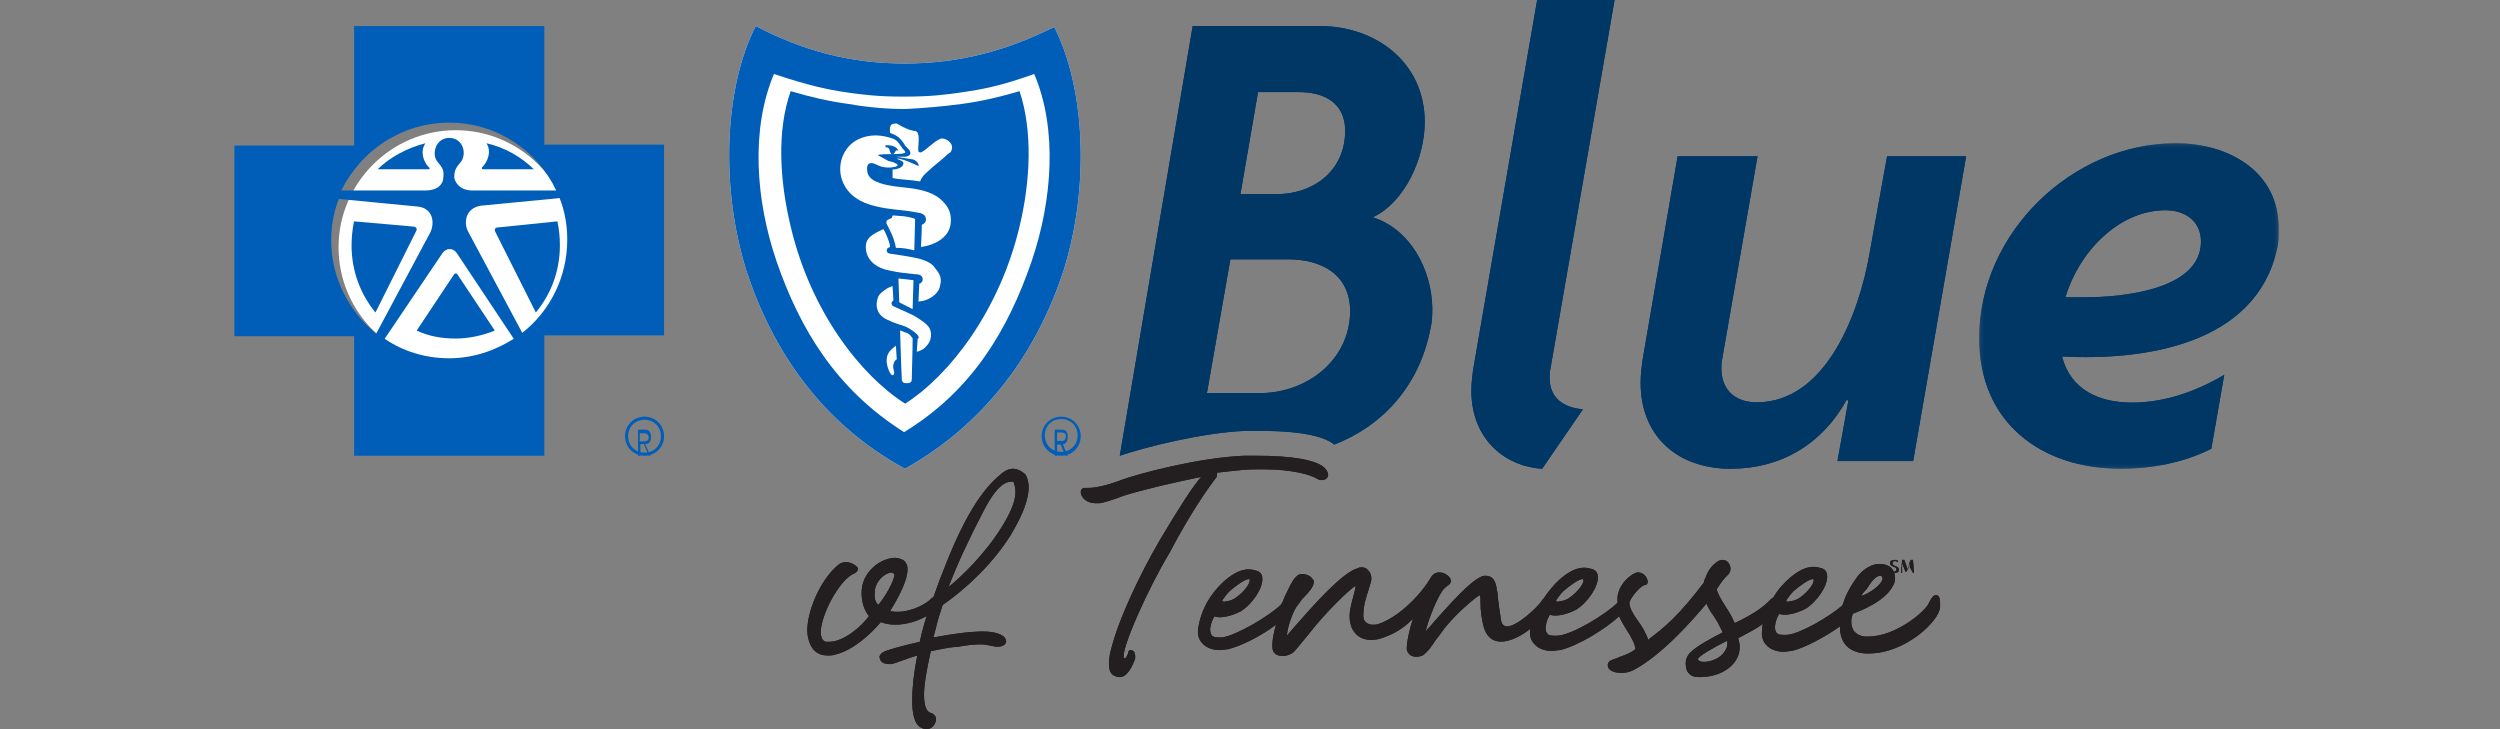 <?xml version="1.0" encoding="UTF-8"?>
<svg width="192px" height="56px" viewBox="0 0 192 56" version="1.1" xmlns="http://www.w3.org/2000/svg" xmlns:xlink="http://www.w3.org/1999/xlink">
    <rect x="0" y="0" width="192" height="56" fill="#808080" stroke="none"/>
    <title>Logos/Vendors/Sanitas-BoT</title>
    <defs>
        <polygon id="path-1" points="0 0 23 0 23 25 0 25"></polygon>
        <polygon id="path-3" points="0 0 23 0 23 25 0 25"></polygon>
        <polygon id="path-5" points="0.25 0.25 0.75 0.25 0.75 0.75 0.25 0.75"></polygon>
    </defs>
    <g id="Logos/Vendors/Sanitas-BoT" stroke="none" stroke-width="1" fill="none" fill-rule="evenodd">
        <g id="Blue-of-Tennessee_Stacked" transform="translate(18, 0)">
            <path d="M101.076,28.304 C101.012,28.565 101.012,28.826 101.012,29.022 C101.012,30.587 102.099,31.304 103.57,31.435 L100.436,36 C97.814,35.87 95,33.913 95,30 C95,29.478 95.064,28.957 95.128,28.435 L100.052,0 L106,0 L101.076,28.304 Z" id="Fill-1" fill="#003764"></path>
            <path d="M128.93,35.411 L123.116,35.411 L123.956,30.768 L123.827,30.703 C121.953,34.104 118.788,36 114.912,36 C110.907,36 108,33.58 108,29.395 C108,28.807 108.065,28.283 108.129,27.76 L110.842,12 L116.979,12 L114.266,27.564 C114.202,27.826 114.202,28.022 114.202,28.283 C114.202,29.984 115.3,30.899 116.915,30.899 C122.276,30.899 124.796,23.967 125.571,19.52 L126.928,12 L133,12 L128.93,35.411 Z" id="Fill-3" fill="#003764"></path>
            <g id="Group-7" transform="translate(134, 11)">
                <mask id="mask-2" fill="white">
                    <use xlink:href="#path-1"></use>
                </mask>
                <g id="Clip-6"></g>
                <path d="M8.153,11.832 L6.628,11.832 C7.622,8.422 10.671,5.147 14.317,5.147 C15.775,5.147 17.034,5.949 17.034,7.553 C17.034,11.297 10.87,11.832 8.153,11.832 M15.112,0 C7.158,0 0,6.885 0,14.973 C0,21.457 4.772,25 10.87,25 C13.256,25 15.708,24.532 17.829,23.463 L18.824,17.781 C16.703,19.051 14.25,19.92 11.732,19.92 C9.279,19.92 7.026,18.984 6.363,16.377 C12.593,16.711 21.21,15.508 22.867,8.155 C22.999,7.687 22.999,7.152 22.999,6.618 C23.066,2.139 19.089,0 15.112,0" id="Fill-5" fill="#003764" mask="url(#mask-2)"></path>
            </g>
            <path d="M78.745,30.192 L74.692,30.192 L76.493,19.916 L80.933,19.916 C83.442,19.916 85.694,21.036 85.694,23.934 C85.63,27.754 82.284,30.192 78.745,30.192 L78.745,30.192 Z M78.617,7.072 L81.769,7.072 C83.635,7.072 85.308,7.862 85.308,10.036 C85.308,13.132 82.863,14.91 80.032,14.91 L77.265,14.91 L78.617,7.072 Z M87.432,16.689 C89.941,15.503 91.421,12.078 91.421,9.377 C91.421,4.766 87.625,2 83.378,2 L73.598,2 L68,35 C69.93,34.341 74.37,33.222 77.651,33.09 L77.716,33.09 L78.681,33.09 C82.349,33.09 83.828,33.617 84.472,34.144 C88.204,32.695 91.035,29.599 91.871,25.186 C92,24.659 92,24.132 92,23.605 C91.936,20.707 90.327,17.611 87.432,16.689 L87.432,16.689 Z" id="Fill-8" fill="#003764"></path>
            <path d="M101.076,28.304 C101.012,28.565 101.012,28.826 101.012,29.022 C101.012,30.587 102.099,31.304 103.57,31.435 L100.436,36 C97.814,35.87 95,33.913 95,30 C95,29.478 95.064,28.957 95.128,28.435 L100.052,0 L106,0 L101.076,28.304 Z" id="Fill-10" fill="#003764"></path>
            <path d="M128.93,35.411 L123.116,35.411 L123.956,30.768 L123.827,30.703 C121.953,34.104 118.788,36 114.912,36 C110.907,36 108,33.58 108,29.395 C108,28.807 108.065,28.283 108.129,27.76 L110.842,12 L116.979,12 L114.266,27.564 C114.202,27.826 114.202,28.022 114.202,28.283 C114.202,29.984 115.3,30.899 116.915,30.899 C122.276,30.899 124.796,23.967 125.571,19.52 L126.928,12 L133,12 L128.93,35.411 Z" id="Fill-12" fill="#003764"></path>
            <g id="Group-16" transform="translate(134, 11)">
                <mask id="mask-4" fill="white">
                    <use xlink:href="#path-3"></use>
                </mask>
                <g id="Clip-15"></g>
                <path d="M8.153,11.832 L6.628,11.832 C7.622,8.422 10.671,5.147 14.317,5.147 C15.775,5.147 17.034,5.949 17.034,7.553 C17.034,11.297 10.87,11.832 8.153,11.832 M15.112,0 C7.158,0 0,6.885 0,14.973 C0,21.457 4.772,25 10.87,25 C13.256,25 15.708,24.532 17.829,23.463 L18.824,17.781 C16.703,19.051 14.25,19.92 11.732,19.92 C9.279,19.92 7.026,18.984 6.363,16.377 C12.593,16.711 21.21,15.508 22.867,8.155 C22.999,7.687 22.999,7.152 22.999,6.618 C23.066,2.139 19.089,0 15.112,0" id="Fill-14" fill="#003764" mask="url(#mask-4)"></path>
            </g>
            <path d="M78.745,30.192 L74.692,30.192 L76.493,19.916 L80.933,19.916 C83.442,19.916 85.694,21.036 85.694,23.934 C85.63,27.754 82.284,30.192 78.745,30.192 L78.745,30.192 Z M78.617,7.072 L81.769,7.072 C83.635,7.072 85.308,7.862 85.308,10.036 C85.308,13.132 82.863,14.91 80.032,14.91 L77.265,14.91 L78.617,7.072 Z M87.432,16.689 C89.941,15.503 91.421,12.078 91.421,9.377 C91.421,4.766 87.625,2 83.378,2 L73.598,2 L68,35 C69.93,34.341 74.37,33.222 77.651,33.09 L77.716,33.09 L78.681,33.09 C82.349,33.09 83.828,33.617 84.472,34.144 C88.204,32.695 91.035,29.599 91.871,25.186 C92,24.659 92,24.132 92,23.605 C91.936,20.707 90.327,17.611 87.432,16.689 L87.432,16.689 Z" id="Fill-17" fill="#003764"></path>
            <path d="M62.96,2.067 C59.362,3.874 55.698,4.878 51.5,4.878 C47.236,4.878 43.638,3.874 40.04,2 C37.641,6.685 37.308,14.315 39.307,20.74 C41.306,26.898 45.104,32.52 51.5,36 C57.83,32.453 61.694,26.898 63.693,20.74 C65.692,14.382 65.359,6.752 62.96,2.067" id="Fill-19" fill="#FFFFFF"></path>
            <path d="M17,28 C21.95,28 26,23.95 26,19 C26,14.05 21.95,10 17,10 C12.05,10 8,14.05 8,19 C8,23.95 12.05,28 17,28" id="Fill-21" fill="#FFFFFF"></path>
            <path d="M31.5,34.76 C30.78,34.76 30.24,34.22 30.24,33.5 C30.24,32.78 30.78,32.24 31.5,32.24 C32.22,32.24 32.76,32.78 32.76,33.5 C32.76,34.22 32.22,34.76 31.5,34.76 M31.5,32 C30.66,32 30,32.66 30,33.5 C30,34.34 30.66,35 31.5,35 C32.34,35 33,34.34 33,33.5 C33,32.66 32.34,32 31.5,32" id="Fill-23" fill="#005EB9"></path>
            <path d="M31.364,33.897 L31.136,33.897 L31.136,33.276 L31.5,33.276 C31.636,33.276 31.818,33.345 31.818,33.621 C31.818,33.897 31.545,33.897 31.364,33.897 M32,33.552 C32,33.207 31.864,33 31.545,33 L31,33 L31,35 L31.182,35 L31.182,34.103 L31.455,34.103 L31.818,35 L31.955,35 L31.545,34.103 C31.818,34.103 32,33.966 32,33.552" id="Fill-25" fill="#005EB9"></path>
            <path d="M17,21 C16.939,21 16.939,21 16.878,21.061 L14,25.39 C14.918,25.817 15.898,26 17,26 C18.041,26 19.082,25.756 20,25.39 L17.122,21.061 C17.061,21 17.061,21 17,21" id="Fill-27" fill="#005EB9"></path>
            <path d="M13.686,17.396 L9.19,17 C9.063,17.594 9,18.255 9,18.849 C9,20.83 9.697,22.613 10.836,24 L13.939,17.792 C14.065,17.594 14.002,17.396 13.686,17.396" id="Fill-29" fill="#005EB9"></path>
            <path d="M14.674,11 C13.217,11.378 11.95,12.081 11,13 L14.927,13 C14.99,13 15.054,12.892 14.927,12.838 C14.547,12.459 14.23,11.649 14.674,11" id="Fill-31" fill="#005EB9"></path>
            <path d="M23,13 C22.057,12.081 20.801,11.324 19.355,11 C19.795,11.649 19.418,12.459 19.041,12.838 C18.978,12.892 18.978,13 19.104,13 L23,13 Z" id="Fill-33" fill="#005EB9"></path>
            <path d="M20.288,17.462 C19.97,17.462 19.97,17.66 20.033,17.792 L23.153,24 C24.3,22.613 25,20.83 25,18.849 C25,18.189 24.936,17.594 24.809,17 L20.288,17.462 Z" id="Fill-35" fill="#005EB9"></path>
            <path d="M22.109,25.562 L22.109,25.562 L17.935,17.751 C17.609,17.101 17.739,15.994 18.913,15.799 L24.978,15.213 C25.37,16.189 25.565,17.296 25.565,18.402 C25.565,21.331 24.196,23.935 22.109,25.562 L22.109,25.562 Z M21.457,26.018 L21.457,26.018 C20.022,26.929 18.326,27.515 16.5,27.515 C14.674,27.515 12.978,26.994 11.543,26.018 L15.978,19.444 C16.304,18.988 16.826,19.053 17.087,19.444 L21.457,26.018 Z M7.435,18.467 C7.435,17.361 7.63,16.254 8.022,15.278 L14.087,15.864 C15.261,15.994 15.391,17.101 15.065,17.817 L10.891,25.627 C8.804,23.935 7.435,21.331 7.435,18.467 L7.435,18.467 Z M16.5,9.42 C20.152,9.42 23.283,11.568 24.717,14.627 L18.261,14.627 C17.348,14.627 16.957,14.041 16.891,13.651 C16.891,13.13 16.957,12.935 17.413,12.414 C17.87,11.763 17.543,10.592 16.5,10.592 C15.457,10.592 15.13,11.828 15.587,12.414 C16.043,12.935 16.109,13.13 16.043,13.651 C16.043,14.107 15.652,14.627 14.674,14.627 L8.217,14.627 C9.717,11.568 12.848,9.42 16.5,9.42 L16.5,9.42 Z M23.804,11.112 L23.804,2 L9.196,2 L9.196,11.178 L0,11.178 L0,25.822 L9.196,25.822 L9.196,35 L23.804,35 L23.804,25.757 L33,25.757 L33,11.112 L23.804,11.112 Z" id="Fill-37" fill="#005EB9"></path>
            <path d="M63.5,34.7 C62.78,34.7 62.24,34.16 62.24,33.44 C62.24,32.72 62.78,32.18 63.5,32.18 C64.22,32.18 64.76,32.72 64.76,33.44 C64.76,34.16 64.22,34.7 63.5,34.7 M63.5,32 C62.66,32 62,32.66 62,33.5 C62,34.34 62.66,35 63.5,35 C64.34,35 65,34.34 65,33.5 C65,32.66 64.34,32 63.5,32" id="Fill-39" fill="#005EB9"></path>
            <path d="M63.409,33.857 L63.182,33.857 L63.182,33.214 L63.545,33.214 C63.682,33.214 63.864,33.286 63.864,33.5 C63.818,33.929 63.591,33.857 63.409,33.857 M64,33.571 C64,33.214 63.909,33 63.545,33 L63,33 L63,35 L63.182,35 L63.182,34.143 L63.455,34.143 L63.818,35 L64,35 L63.636,34.143 C63.818,34.071 64,33.929 64,33.571" id="Fill-41" fill="#005EB9"></path>
            <path d="M61.228,20.071 C59.429,25.291 56.697,29.976 51.433,33.189 C46.236,29.909 43.438,25.291 41.639,20.071 C40.04,15.386 39.64,9.965 41.439,5.681 C44.037,6.551 45.57,6.886 46.969,7.087 C48.302,7.287 49.501,7.421 51.433,7.421 C53.366,7.421 54.565,7.287 55.898,7.087 C57.297,6.886 58.829,6.618 61.428,5.681 C63.227,9.898 62.827,15.386 61.228,20.071 M62.96,2.067 C59.362,3.874 55.698,4.878 51.5,4.878 C47.236,4.878 43.638,3.874 40.04,2 C37.641,6.685 37.308,14.315 39.307,20.74 C41.306,26.898 45.104,32.52 51.5,36 C57.83,32.453 61.694,26.898 63.693,20.74 C65.692,14.382 65.359,6.752 62.96,2.067" id="Fill-43" fill="#005EB9"></path>
            <path d="M50.222,11.35 C50.389,11.55 50.333,11.85 50.556,11.85 C50.667,11.85 50.722,11.65 50.833,11.55 L51,11.55 C50.778,11.15 50.278,11.15 50,11.15 C50,11.45 50.111,11.25 50.222,11.35" id="Fill-45" fill="#005EB9"></path>
            <g id="Group-49" transform="translate(0, 55)">
                <mask id="mask-6" fill="white">
                    <use xlink:href="#path-5"></use>
                </mask>
                <g id="Clip-48"></g>
                <path d="" id="Fill-47" fill="#005EB9" mask="url(#mask-6)"></path>
            </g>
            <path d="M55.105,11.447 C55.041,11.708 54.977,11.708 54.784,11.839 C54.463,12.166 54.014,12.493 53.565,12.886 C53.309,13.147 52.988,13.343 52.796,13.67 C52.731,13.736 52.667,13.932 52.667,13.932 C51.898,13.801 51.128,13.801 50.551,13.67 L50.551,13.016 C50.551,13.016 51.32,13.016 51.384,12.559 C51.384,12.559 51.384,12.428 51.256,12.362 C51.128,12.297 50.935,12.232 50.871,12.166 C51.449,12.232 51.962,12.493 52.539,12.755 C52.603,12.689 52.475,12.493 52.411,12.428 C52.347,12.362 52.218,12.232 52.026,12.232 C51.641,12.166 50.807,12.035 50.807,12.035 L51.513,12.035 C51.705,12.035 51.898,11.905 51.898,11.839 C51.962,11.774 51.898,11.578 51.769,11.447 L51.513,11.185 C51.449,11.054 51.32,10.858 51.128,10.662 C50.935,10.401 50.358,10.204 50.358,10.204 C50.358,10.204 50.294,9.812 50.422,9.616 C50.486,9.485 50.807,9.485 50.871,9.485 C51.32,9.747 51.769,10.008 52.347,10.074 C52.475,10.139 52.475,10.204 52.539,10.401 C52.603,10.793 52.475,11.381 52.539,11.643 C52.603,11.708 52.667,11.708 52.731,11.708 C53.245,11.447 53.629,10.924 54.207,10.662 C54.528,10.531 55.233,10.924 55.105,11.447 L55.105,11.447 Z M52.731,18.967 C52.731,18.967 52.796,17.79 52.796,17.267 C53.116,17.136 53.18,16.875 53.052,16.613 C52.988,16.482 52.731,16.351 52.603,16.351 C51.962,16.221 51.384,16.155 50.743,16.09 C50.166,16.025 49.717,15.959 49.203,15.828 C48.113,15.567 47.215,15.044 46.766,14.063 C46.189,12.82 46.702,11.316 47.856,10.728 C48.754,10.27 49.717,10.335 50.615,10.662 C50.935,10.793 51.064,11.054 51.256,11.316 C51.32,11.447 51.449,11.512 51.513,11.643 C51.577,11.708 51.449,11.774 51.384,11.774 C51.192,11.839 50.551,11.839 50.358,11.839 C50.101,11.839 49.652,11.839 49.396,11.905 C49.652,12.035 49.973,12.232 50.23,12.362 C50.422,12.428 50.551,12.428 50.679,12.493 C50.743,12.559 50.935,12.559 50.935,12.689 C50.935,12.755 50.743,12.82 50.679,12.82 C50.422,12.886 50.101,12.886 49.781,12.82 C49.268,12.689 49.075,12.428 48.754,12.559 C48.562,12.689 48.562,12.951 48.626,13.278 C48.754,13.736 49.203,13.932 49.588,14.063 C50.935,14.52 52.411,14.259 53.758,14.978 C54.271,15.24 54.848,15.828 54.977,16.417 C55.426,18.706 52.731,18.967 52.731,18.967 L52.731,18.967 Z M50.551,16.548 C50.551,16.548 50.807,16.548 51.449,16.613 C51.962,16.678 52.282,16.809 52.282,16.809 L52.218,19.229 C51.705,19.098 51.32,19.033 50.807,19.033 C50.615,18.117 50.422,17.856 50.101,17.202 C50.037,17.071 50.101,17.005 50.101,16.94 C50.166,16.875 50.486,16.744 50.486,16.744 L50.551,16.548 Z M54.207,21.91 C54.143,22.302 53.886,22.629 53.437,22.891 C52.988,23.153 52.539,23.153 52.539,23.153 L52.603,21.779 C52.603,21.779 52.731,21.779 52.796,21.649 C52.86,21.583 52.86,21.518 52.86,21.387 C52.86,21.322 52.796,21.191 52.667,21.125 C52.539,21.06 52.347,21.06 52.282,21.06 C51.641,20.995 51,20.929 50.422,20.798 C49.268,20.602 48.434,19.948 48.498,18.837 C48.562,18.117 49.332,17.856 49.845,17.594 C50.037,17.921 50.166,18.248 50.23,18.444 C50.358,18.771 50.358,18.967 50.358,18.967 C50.358,18.967 50.101,19.033 50.101,19.229 C50.101,19.425 50.294,19.49 50.422,19.49 C51.256,19.621 52.282,19.752 52.86,19.948 C53.245,20.079 53.629,20.275 53.822,20.602 C54.207,21.06 54.335,21.387 54.207,21.91 L54.207,21.91 Z M51,21.387 C51.513,21.452 51.705,21.452 52.154,21.518 L52.09,23.741 L51.577,23.48 L51.064,23.218 L51,21.387 Z M53.052,26.684 C52.796,26.946 52.411,27.011 52.411,27.011 L52.475,26.03 C52.475,26.03 52.603,25.965 52.539,25.834 C52.475,25.638 51.833,25.18 51.449,25.049 C51.064,24.918 50.615,24.787 50.23,24.591 C49.396,24.264 49.139,23.545 49.46,22.76 C49.588,22.499 49.909,22.302 50.101,22.172 C50.294,22.041 50.551,21.975 50.551,21.975 L50.615,23.087 C50.615,23.087 50.486,23.153 50.486,23.218 C50.422,23.414 50.615,23.545 50.679,23.545 C51.192,23.807 51.962,24.068 52.539,24.46 C53.245,24.918 53.501,25.18 53.501,25.703 C53.501,26.161 53.309,26.422 53.052,26.684 L53.052,26.684 Z M52.026,29.104 C52.026,29.3 51.962,29.431 51.641,29.431 C51.384,29.431 51.256,29.365 51.256,29.038 C51.192,27.796 51.128,25.376 51.128,25.376 C51.128,25.376 51.449,25.507 51.641,25.572 C51.705,25.572 51.898,25.703 52.026,25.899 C52.09,25.965 52.09,25.965 52.09,26.03 C52.09,26.946 52.026,28.646 52.026,29.104 L52.026,29.104 Z M50.615,27.992 C50.551,28.319 50.679,28.45 50.679,28.646 C50.615,28.907 50.486,28.842 50.358,28.646 C50.23,28.384 50.166,28.253 50.101,27.861 C50.037,27.207 50.358,26.946 50.486,26.815 C50.615,26.684 50.807,26.553 50.807,26.553 L50.871,27.599 C50.871,27.599 50.679,27.665 50.615,27.992 L50.615,27.992 Z M55.875,7.981 C54.399,8.177 52.924,8.308 51.513,8.373 C50.101,8.373 48.626,8.243 47.151,7.981 C45.675,7.785 44.264,7.458 42.725,7 C41.634,10.074 41.891,13.932 42.725,17.398 C44.264,23.937 48.113,28.842 51.513,31 C54.912,28.842 58.761,23.872 60.301,17.398 C61.134,13.932 61.327,10.074 60.301,7 C58.761,7.458 57.35,7.785 55.875,7.981 L55.875,7.981 Z" id="Fill-50" fill="#005EB9"></path>
            <path d="M50.689,44.092 C50.755,44.224 50.364,45.342 49.454,46.461 C49.194,46.197 49.129,45.934 49.194,45.276 C49.389,44.355 50.169,43.961 50.494,43.961 C50.559,44.026 50.624,44.026 50.689,44.092 M59.013,40.342 C57.712,42.513 55.761,44.355 54.851,45.079 C55.501,43.368 56.347,41.526 57.582,39.158 C58.688,37.053 59.338,36.987 59.793,36.987 L59.858,37.053 C60.053,37.645 60.183,38.434 59.013,40.342 M59.793,36 C59.403,36 59.013,36.263 58.818,36.461 C57.452,37.579 56.022,39.684 54.396,43.961 C54.136,44.553 53.941,45.211 53.681,45.868 C53.616,45.868 53.616,45.934 53.551,45.934 C53.16,46.395 51.99,46.987 50.95,46.987 C50.755,46.987 50.559,46.987 50.364,46.921 C51.145,45.671 51.86,44.224 51.665,43.434 C51.6,43.237 51.47,43.039 51.275,42.974 C51.145,42.908 50.95,42.842 50.755,42.842 C49.844,42.842 48.674,43.566 48.284,44.75 C48.088,45.342 48.088,46.526 48.739,47.316 C48.219,48.039 46.853,49.289 45.683,49.289 L45.422,49.289 C45.097,49.224 45.032,48.763 45.032,48.566 C45.032,47.25 46.463,44.487 47.633,44.026 C47.893,43.895 47.893,43.697 47.893,43.632 C47.763,43.434 47.373,43.171 46.983,43.171 C46.788,43.171 46.528,43.237 46.398,43.368 C44.837,44.618 43.732,47.579 44.057,48.961 C44.252,49.882 44.772,50.342 45.553,50.342 C45.748,50.342 45.943,50.342 46.138,50.276 C47.503,49.947 48.804,48.763 49.649,47.776 C49.974,47.908 50.364,47.974 50.755,47.974 C51.6,47.974 52.445,47.711 53.16,47.316 C52.965,47.974 52.77,48.632 52.64,49.289 C51.21,49.618 50.039,49.947 49.844,50.079 C49.519,50.276 49.519,50.474 49.584,50.605 C49.649,50.868 49.909,51 50.299,51 L50.494,51 C50.689,50.934 50.95,50.868 51.275,50.737 C51.6,50.605 51.99,50.474 52.445,50.342 C52.185,51.658 52.055,52.842 52.055,53.763 C52.055,54.882 52.25,55.605 52.705,55.868 C52.835,55.934 52.965,56 53.16,56 C53.551,56 53.811,55.671 53.876,55.342 C53.941,55.079 53.746,54.816 53.486,54.75 C53.16,54.684 52.965,54.224 52.965,53.368 C52.965,52.579 53.16,51.461 53.486,50.013 C53.811,49.947 54.071,49.882 54.461,49.816 C54.851,49.75 55.176,49.684 55.501,49.684 C56.217,49.553 56.802,49.487 57.257,49.487 C57.647,49.487 57.907,49.553 58.232,49.618 C58.753,49.75 59.208,49.618 59.273,49.289 C59.273,49.224 59.273,48.895 58.753,48.697 C58.427,48.566 58.037,48.5 57.517,48.5 C56.607,48.5 55.371,48.632 53.681,48.961 C53.746,48.697 53.811,48.5 53.876,48.237 C54.006,47.645 54.201,47.053 54.396,46.461 C54.786,46.197 57.647,44.224 59.598,41.132 C61.224,38.434 61.159,37.184 60.768,36.461 C60.443,36.132 60.053,36 59.793,36" id="Fill-52" fill="#231F20"></path>
            <path d="M75.341,36.759 C75.47,36.628 75.47,36.498 75.47,36.368 L75.47,36.303 C76.049,36.238 76.564,36.172 77.272,36.107 C77.916,36.042 78.495,36.042 79.01,36.042 C81.327,36.042 82.743,36.498 83.13,36.759 C83.451,36.954 83.838,36.889 83.966,36.628 C84.031,36.498 84.031,36.238 83.709,35.912 C83.065,35.326 81.263,35 78.495,35 L77.53,35 C74.182,35.13 69.355,36.368 67.874,36.954 C66.394,37.475 65.815,37.475 65.364,37.475 L65.235,37.475 C65.171,37.475 65.107,37.54 65.042,37.605 C64.978,37.736 64.978,37.931 65.107,38.126 C65.171,38.257 65.493,38.648 66.137,38.648 L66.458,38.648 C66.845,38.582 67.488,38.387 68.325,38.061 C69.805,37.605 71.994,37.084 74.247,36.628 C73.668,37.28 72.638,38.843 71.093,41.448 C69.419,44.314 68.132,47.245 67.617,48.874 C67.36,49.72 67.166,50.372 67.166,50.958 C67.166,51.349 67.231,51.805 67.681,51.935 C67.81,52 67.874,52 68.003,52 C68.583,52 68.969,51.153 69.162,50.632 C69.226,50.437 69.162,50.176 69.097,50.046 C69.033,49.981 68.904,49.916 68.84,49.916 C68.776,49.916 68.647,49.981 68.647,50.111 C68.647,50.176 68.583,50.307 68.518,50.437 C68.454,50.567 68.325,50.567 68.325,50.567 C68.003,49.981 70.256,45.031 71.801,42.49 C73.41,39.429 74.697,37.605 75.341,36.759" id="Fill-54" fill="#231F20"></path>
            <path d="M75.857,46.163 L75.923,46.033 C76.12,45.774 76.186,45.644 76.449,45.385 C76.974,44.931 77.632,44.477 77.895,44.477 L77.96,44.477 C78.092,44.736 77.566,45.449 76.909,45.903 C76.646,46.098 76.383,46.163 76.186,46.163 C76.054,46.228 75.988,46.228 75.857,46.163 M101.49,46.163 L101.555,46.033 C101.753,45.774 101.818,45.644 102.081,45.385 C102.607,44.931 103.264,44.477 103.527,44.477 L103.593,44.477 C103.724,44.736 103.198,45.449 102.541,45.903 C102.278,46.098 102.015,46.163 101.818,46.163 C101.687,46.228 101.621,46.228 101.49,46.163 M112.86,50.833 C112.597,50.833 112.466,50.768 112.4,50.638 C112.334,50.443 113.714,49.665 114.635,49.211 C114.7,49.535 114.635,49.795 114.437,50.054 C114.109,50.573 113.386,50.833 112.86,50.833 M119.17,46.163 L119.235,46.033 C119.432,45.774 119.498,45.644 119.761,45.385 C120.287,44.931 120.944,44.477 121.207,44.477 L121.273,44.477 C121.404,44.736 120.878,45.449 120.221,45.903 C119.958,46.098 119.695,46.163 119.498,46.163 C119.367,46.228 119.235,46.228 119.17,46.163 M126.399,44.217 C126.465,44.217 126.465,44.217 126.531,44.282 C126.596,44.347 126.596,44.477 126.531,44.606 C126.334,44.995 125.676,45.514 124.953,45.774 C125.019,45.579 125.216,45.385 125.348,45.255 L125.479,45.06 C125.873,44.412 126.202,44.217 126.399,44.217 M130.869,45.774 C130.803,45.709 130.737,45.709 130.671,45.709 C130.474,45.709 130.343,45.903 130.146,46.293 C129.948,46.876 127.648,48.887 125.479,48.887 L125.348,48.887 C124.888,48.887 124.559,48.692 124.362,48.433 C124.165,48.109 124.099,47.655 124.296,47.136 C124.625,47.006 127.057,46.163 127.517,44.671 C127.582,44.347 127.517,43.958 127.319,43.698 C127.122,43.439 126.728,43.309 126.334,43.309 C125.808,43.309 125.216,43.633 124.756,44.152 C124.296,44.736 123.77,45.579 123.507,46.487 C122.456,47.395 120.221,48.692 119.235,48.757 L118.972,48.757 C118.578,48.757 118.315,48.692 118.315,48.109 C118.381,47.59 118.512,47.395 118.578,47.265 C118.578,47.201 118.644,47.201 118.644,47.136 C119.038,47.33 119.958,47.136 120.681,46.747 C121.601,46.163 122.39,44.931 122.324,44.217 C122.324,43.893 122.127,43.698 121.864,43.633 C121.076,43.374 120.353,43.633 119.498,44.347 C118.972,44.801 118.512,45.32 118.184,45.903 C118.118,45.903 118.052,45.968 117.987,46.033 C117.395,46.682 116.475,47.265 115.226,47.849 C115.029,47.395 114.766,46.941 114.503,46.552 C114.174,46.033 113.912,45.579 113.846,45.255 C114.24,44.606 114.437,44.412 114.7,44.152 L114.766,44.087 C114.897,43.893 114.963,43.633 114.832,43.374 C114.7,43.05 114.372,42.92 114.043,43.05 C113.78,43.179 113.254,43.569 112.991,44.347 C112.926,44.477 112.86,44.606 112.86,44.736 C110.954,47.265 109.771,48.238 108.719,49.017 L108.588,49.146 C108.391,48.563 108.062,48.044 107.733,47.59 C107.405,47.136 107.142,46.682 107.142,46.293 C107.142,46.033 107.931,44.995 108.325,44.931 L108.391,44.931 C108.522,44.866 108.588,44.736 108.522,44.541 C108.456,44.282 108.194,43.958 107.799,43.958 C107.405,43.958 106.288,44.801 106.222,45.903 L106.222,46.293 C105.302,47.201 102.738,48.757 101.621,48.822 L101.358,48.822 C100.964,48.822 100.701,48.757 100.701,48.173 C100.767,47.655 100.898,47.46 100.964,47.33 C100.964,47.265 101.03,47.265 101.03,47.201 C101.424,47.395 102.344,47.201 103.067,46.811 C103.987,46.228 104.776,44.995 104.71,44.282 C104.71,43.958 104.513,43.763 104.25,43.698 C103.461,43.439 102.738,43.698 101.884,44.412 C101.292,44.931 100.898,45.449 100.504,46.033 C100.438,46.033 100.438,46.098 100.438,46.098 C100.109,46.617 98.532,48.109 97.743,48.109 C97.612,48.109 97.349,48.044 97.283,47.655 C97.152,46.811 97.086,46.357 97.02,45.774 C97.02,45.644 97.02,45.449 96.955,45.32 C96.889,44.606 96.626,44.217 96.1,44.217 C96.034,44.217 95.903,44.217 95.772,44.282 C94.851,44.671 93.274,46.487 92.222,47.655 C91.96,47.979 91.631,48.303 91.499,48.498 C91.565,47.979 92.222,46.228 92.683,45.514 C92.814,45.255 93.011,45.125 93.143,44.995 C93.274,44.931 93.34,44.866 93.406,44.736 C93.471,44.606 93.406,44.412 93.274,44.282 C93.077,44.087 92.814,43.958 92.551,43.958 C92.354,43.958 92.091,44.023 91.894,44.347 C90.974,45.903 89.265,47.46 87.885,47.914 C87.753,47.979 87.556,47.979 87.425,47.979 C87.096,47.979 86.702,47.784 86.702,47.33 C86.702,46.487 86.899,45.968 87.096,45.32 C87.162,45.125 87.227,44.866 87.293,44.671 C87.359,44.347 87.293,44.023 87.096,43.828 C86.965,43.633 86.767,43.569 86.57,43.569 C86.504,43.569 86.373,43.569 86.307,43.633 C85.124,43.893 82.758,46.617 81.444,48.109 C81.181,48.433 80.918,48.692 80.852,48.822 C80.786,48.433 81.312,46.811 81.707,46.422 C81.838,46.228 81.969,46.033 82.167,45.839 C82.495,45.514 82.824,45.125 82.89,44.801 C82.955,44.671 82.89,44.541 82.758,44.412 C82.627,44.217 82.298,44.087 82.035,44.087 C81.904,44.087 81.838,44.087 81.707,44.152 C81.378,44.412 81.246,44.606 80.852,45.449 L80.655,45.839 C80.589,46.033 80.523,46.228 80.392,46.422 C79.472,47.33 76.909,48.822 75.857,48.952 L75.594,48.952 C75.2,48.952 74.937,48.887 74.937,48.303 C75.003,47.784 75.134,47.59 75.2,47.46 C75.2,47.395 75.266,47.395 75.266,47.33 C75.66,47.525 76.58,47.33 77.303,46.941 C78.223,46.357 79.012,45.125 78.946,44.412 C78.946,44.087 78.749,43.893 78.486,43.828 C77.697,43.569 76.974,43.828 76.12,44.541 C74.937,45.579 74.214,46.876 74.017,48.303 C73.951,48.757 74.082,49.146 74.345,49.406 C74.608,49.73 75.134,49.925 75.66,49.925 C75.923,49.925 76.12,49.86 76.317,49.86 C77.369,49.6 78.88,48.822 79.998,47.979 C79.801,48.627 79.669,49.341 79.735,49.86 C79.801,50.184 80.063,50.379 80.523,50.379 C80.852,50.379 81.115,50.249 81.312,50.119 C81.509,49.925 81.707,49.665 82.035,49.276 C82.298,48.952 82.692,48.498 83.087,47.979 C84.598,46.228 85.847,45.125 86.11,44.995 C86.11,45.125 86.044,45.385 85.979,45.644 C85.847,46.163 85.65,46.747 85.65,47.33 C85.65,48.433 86.307,49.146 87.293,49.146 C87.622,49.146 87.95,49.081 88.279,48.952 C89.396,48.563 90.054,47.979 90.514,47.525 C90.251,48.303 90.119,49.017 90.054,49.471 L90.054,49.6 C89.988,49.925 90.119,50.119 90.185,50.184 C90.316,50.379 90.579,50.443 90.777,50.443 C90.974,50.443 91.171,50.379 91.302,50.314 C91.631,50.054 91.894,49.73 92.222,49.211 C92.42,48.952 92.683,48.627 92.945,48.238 C93.997,46.941 95.377,45.839 95.64,45.709 C95.706,45.774 95.706,46.098 95.706,46.422 C95.706,46.811 95.772,47.395 95.903,47.979 C96.1,48.822 96.56,49.276 97.283,49.276 C98.006,49.276 98.861,48.822 99.518,48.303 L99.518,48.368 C99.452,48.822 99.584,49.211 99.847,49.471 C100.109,49.795 100.635,49.989 101.161,49.989 C101.424,49.989 101.621,49.925 101.818,49.925 C103.198,49.6 105.302,48.303 106.353,47.33 C106.485,47.655 106.682,47.979 106.879,48.303 C107.273,48.887 107.602,49.535 107.602,49.86 C107.273,50.119 106.813,50.314 106.419,50.443 C106.156,50.573 105.827,50.638 105.63,50.768 C105.499,50.897 105.433,51.027 105.499,51.222 C105.565,51.481 105.959,51.676 106.485,51.676 C106.682,51.676 107.076,51.676 107.536,51.416 C109.574,50.314 111.743,47.914 113.057,46.357 C113.189,46.682 113.386,47.006 113.583,47.265 C113.714,47.46 113.78,47.59 113.912,47.784 C114.043,48.044 114.174,48.303 114.306,48.563 C113.32,49.081 112.334,49.6 111.808,50.119 C111.546,50.379 111.414,50.768 111.48,51.157 C111.48,51.416 111.611,51.676 111.808,51.805 C112.006,52 112.4,52 112.663,52 C113.517,52 114.897,51.611 115.423,50.508 C115.62,50.119 115.686,49.6 115.489,49.017 C116.212,48.627 116.869,48.303 117.395,47.914 C117.329,48.109 117.329,48.238 117.329,48.433 C117.264,48.887 117.395,49.276 117.658,49.535 C117.921,49.86 118.447,50.054 118.972,50.054 C119.235,50.054 119.432,49.989 119.63,49.989 C120.681,49.73 122.193,48.887 123.31,48.109 L123.31,48.173 C123.31,49.406 124.033,50.119 125.282,50.184 L125.545,50.184 C128.305,50.184 130.934,47.719 131,46.617 C131,46.163 131,45.903 130.869,45.774" id="Fill-56" fill="#231F20"></path>
            <path d="M127.15,43.818 C127.25,43.818 127.35,43.909 127.45,43.909 C127.55,43.909 127.65,43.818 127.65,43.727 C127.65,43.636 127.55,43.545 127.45,43.545 C127.25,43.455 127.15,43.364 127.15,43.273 C127.15,43.091 127.25,43 127.55,43 C127.65,43 127.75,43 127.75,43.091 L127.75,43.182 C127.75,43.182 127.65,43.091 127.55,43.091 C127.35,43.091 127.35,43.182 127.35,43.273 C127.35,43.364 127.45,43.455 127.55,43.455 C127.75,43.545 127.85,43.636 127.85,43.727 C127.85,43.909 127.75,44 127.45,44 C127.35,44 127.25,44 127.15,43.909 L127.15,43.818 Z" id="Fill-58" fill="#231F20"></path>
            <path d="M128.667,43.545 L128.667,43.091 C128.667,43.182 128.583,43.364 128.583,43.455 L128.417,43.909 L128.333,43.909 L128.167,43.455 C128.083,43.273 128.083,43.182 128.083,43.091 L128.083,43.545 L128.083,44 L128,44 L128.083,43 L128.25,43 L128.417,43.455 C128.417,43.545 128.5,43.727 128.5,43.818 C128.5,43.727 128.583,43.636 128.583,43.455 L128.75,43 L128.917,43 L129,44 L128.917,44 L128.667,43.545 Z" id="Fill-60" fill="#231F20"></path>
            <path d="M50.689,44.092 C50.755,44.224 50.364,45.342 49.454,46.461 C49.194,46.197 49.129,45.934 49.194,45.276 C49.389,44.355 50.169,43.961 50.494,43.961 C50.559,44.026 50.624,44.026 50.689,44.092 M59.013,40.342 C57.712,42.513 55.761,44.355 54.851,45.079 C55.501,43.368 56.347,41.526 57.582,39.158 C58.688,37.053 59.338,36.987 59.793,36.987 L59.858,37.053 C60.053,37.645 60.183,38.434 59.013,40.342 M59.793,36 C59.403,36 59.013,36.263 58.818,36.461 C57.452,37.579 56.022,39.684 54.396,43.961 C54.136,44.553 53.941,45.211 53.681,45.868 C53.616,45.868 53.616,45.934 53.551,45.934 C53.16,46.395 51.99,46.987 50.95,46.987 C50.755,46.987 50.559,46.987 50.364,46.921 C51.145,45.671 51.86,44.224 51.665,43.434 C51.6,43.237 51.47,43.039 51.275,42.974 C51.145,42.908 50.95,42.842 50.755,42.842 C49.844,42.842 48.674,43.566 48.284,44.75 C48.088,45.342 48.088,46.526 48.739,47.316 C48.219,48.039 46.853,49.289 45.683,49.289 L45.422,49.289 C45.097,49.224 45.032,48.763 45.032,48.566 C45.032,47.25 46.463,44.487 47.633,44.026 C47.893,43.895 47.893,43.697 47.893,43.632 C47.763,43.434 47.373,43.171 46.983,43.171 C46.788,43.171 46.528,43.237 46.398,43.368 C44.837,44.618 43.732,47.579 44.057,48.961 C44.252,49.882 44.772,50.342 45.553,50.342 C45.748,50.342 45.943,50.342 46.138,50.276 C47.503,49.947 48.804,48.763 49.649,47.776 C49.974,47.908 50.364,47.974 50.755,47.974 C51.6,47.974 52.445,47.711 53.16,47.316 C52.965,47.974 52.77,48.632 52.64,49.289 C51.21,49.618 50.039,49.947 49.844,50.079 C49.519,50.276 49.519,50.474 49.584,50.605 C49.649,50.868 49.909,51 50.299,51 L50.494,51 C50.689,50.934 50.95,50.868 51.275,50.737 C51.6,50.605 51.99,50.474 52.445,50.342 C52.185,51.658 52.055,52.842 52.055,53.763 C52.055,54.882 52.25,55.605 52.705,55.868 C52.835,55.934 52.965,56 53.16,56 C53.551,56 53.811,55.671 53.876,55.342 C53.941,55.079 53.746,54.816 53.486,54.75 C53.16,54.684 52.965,54.224 52.965,53.368 C52.965,52.579 53.16,51.461 53.486,50.013 C53.811,49.947 54.071,49.882 54.461,49.816 C54.851,49.75 55.176,49.684 55.501,49.684 C56.217,49.553 56.802,49.487 57.257,49.487 C57.647,49.487 57.907,49.553 58.232,49.618 C58.753,49.75 59.208,49.618 59.273,49.289 C59.273,49.224 59.273,48.895 58.753,48.697 C58.427,48.566 58.037,48.5 57.517,48.5 C56.607,48.5 55.371,48.632 53.681,48.961 C53.746,48.697 53.811,48.5 53.876,48.237 C54.006,47.645 54.201,47.053 54.396,46.461 C54.786,46.197 57.647,44.224 59.598,41.132 C61.224,38.434 61.159,37.184 60.768,36.461 C60.443,36.132 60.053,36 59.793,36" id="Fill-62" fill="#231F20"></path>
            <path d="M75.341,36.759 C75.47,36.628 75.47,36.498 75.47,36.368 L75.47,36.303 C76.049,36.238 76.564,36.172 77.272,36.107 C77.916,36.042 78.495,36.042 79.01,36.042 C81.327,36.042 82.743,36.498 83.13,36.759 C83.451,36.954 83.838,36.889 83.966,36.628 C84.031,36.498 84.031,36.238 83.709,35.912 C83.065,35.326 81.263,35 78.495,35 L77.53,35 C74.182,35.13 69.355,36.368 67.874,36.954 C66.394,37.475 65.815,37.475 65.364,37.475 L65.235,37.475 C65.171,37.475 65.107,37.54 65.042,37.605 C64.978,37.736 64.978,37.931 65.107,38.126 C65.171,38.257 65.493,38.648 66.137,38.648 L66.458,38.648 C66.845,38.582 67.488,38.387 68.325,38.061 C69.805,37.605 71.994,37.084 74.247,36.628 C73.668,37.28 72.638,38.843 71.093,41.448 C69.419,44.314 68.132,47.245 67.617,48.874 C67.36,49.72 67.166,50.372 67.166,50.958 C67.166,51.349 67.231,51.805 67.681,51.935 C67.81,52 67.874,52 68.003,52 C68.583,52 68.969,51.153 69.162,50.632 C69.226,50.437 69.162,50.176 69.097,50.046 C69.033,49.981 68.904,49.916 68.84,49.916 C68.776,49.916 68.647,49.981 68.647,50.111 C68.647,50.176 68.583,50.307 68.518,50.437 C68.454,50.567 68.325,50.567 68.325,50.567 C68.003,49.981 70.256,45.031 71.801,42.49 C73.41,39.429 74.697,37.605 75.341,36.759" id="Fill-64" fill="#231F20"></path>
            <path d="M75.857,46.163 L75.923,46.033 C76.12,45.774 76.186,45.644 76.449,45.385 C76.974,44.931 77.632,44.477 77.895,44.477 L77.96,44.477 C78.092,44.736 77.566,45.449 76.909,45.903 C76.646,46.098 76.383,46.163 76.186,46.163 C76.054,46.228 75.988,46.228 75.857,46.163 M101.49,46.163 L101.555,46.033 C101.753,45.774 101.818,45.644 102.081,45.385 C102.607,44.931 103.264,44.477 103.527,44.477 L103.593,44.477 C103.724,44.736 103.198,45.449 102.541,45.903 C102.278,46.098 102.015,46.163 101.818,46.163 C101.687,46.228 101.621,46.228 101.49,46.163 M112.86,50.833 C112.597,50.833 112.466,50.768 112.4,50.638 C112.334,50.443 113.714,49.665 114.635,49.211 C114.7,49.535 114.635,49.795 114.437,50.054 C114.109,50.573 113.386,50.833 112.86,50.833 M119.17,46.163 L119.235,46.033 C119.432,45.774 119.498,45.644 119.761,45.385 C120.287,44.931 120.944,44.477 121.207,44.477 L121.273,44.477 C121.404,44.736 120.878,45.449 120.221,45.903 C119.958,46.098 119.695,46.163 119.498,46.163 C119.367,46.228 119.235,46.228 119.17,46.163 M126.399,44.217 C126.465,44.217 126.465,44.217 126.531,44.282 C126.596,44.347 126.596,44.477 126.531,44.606 C126.334,44.995 125.676,45.514 124.953,45.774 C125.019,45.579 125.216,45.385 125.348,45.255 L125.479,45.06 C125.873,44.412 126.202,44.217 126.399,44.217 M130.869,45.774 C130.803,45.709 130.737,45.709 130.671,45.709 C130.474,45.709 130.343,45.903 130.146,46.293 C129.948,46.876 127.648,48.887 125.479,48.887 L125.348,48.887 C124.888,48.887 124.559,48.692 124.362,48.433 C124.165,48.109 124.099,47.655 124.296,47.136 C124.625,47.006 127.057,46.163 127.517,44.671 C127.582,44.347 127.517,43.958 127.319,43.698 C127.122,43.439 126.728,43.309 126.334,43.309 C125.808,43.309 125.216,43.633 124.756,44.152 C124.296,44.736 123.77,45.579 123.507,46.487 C122.456,47.395 120.221,48.692 119.235,48.757 L118.972,48.757 C118.578,48.757 118.315,48.692 118.315,48.109 C118.381,47.59 118.512,47.395 118.578,47.265 C118.578,47.201 118.644,47.201 118.644,47.136 C119.038,47.33 119.958,47.136 120.681,46.747 C121.601,46.163 122.39,44.931 122.324,44.217 C122.324,43.893 122.127,43.698 121.864,43.633 C121.076,43.374 120.353,43.633 119.498,44.347 C118.972,44.801 118.512,45.32 118.184,45.903 C118.118,45.903 118.052,45.968 117.987,46.033 C117.395,46.682 116.475,47.265 115.226,47.849 C115.029,47.395 114.766,46.941 114.503,46.552 C114.174,46.033 113.912,45.579 113.846,45.255 C114.24,44.606 114.437,44.412 114.7,44.152 L114.766,44.087 C114.897,43.893 114.963,43.633 114.832,43.374 C114.7,43.05 114.372,42.92 114.043,43.05 C113.78,43.179 113.254,43.569 112.991,44.347 C112.926,44.477 112.86,44.606 112.86,44.736 C110.954,47.265 109.771,48.238 108.719,49.017 L108.588,49.146 C108.391,48.563 108.062,48.044 107.733,47.59 C107.405,47.136 107.142,46.682 107.142,46.293 C107.142,46.033 107.931,44.995 108.325,44.931 L108.391,44.931 C108.522,44.866 108.588,44.736 108.522,44.541 C108.456,44.282 108.194,43.958 107.799,43.958 C107.405,43.958 106.288,44.801 106.222,45.903 L106.222,46.293 C105.302,47.201 102.738,48.757 101.621,48.822 L101.358,48.822 C100.964,48.822 100.701,48.757 100.701,48.173 C100.767,47.655 100.898,47.46 100.964,47.33 C100.964,47.265 101.03,47.265 101.03,47.201 C101.424,47.395 102.344,47.201 103.067,46.811 C103.987,46.228 104.776,44.995 104.71,44.282 C104.71,43.958 104.513,43.763 104.25,43.698 C103.461,43.439 102.738,43.698 101.884,44.412 C101.292,44.931 100.898,45.449 100.504,46.033 C100.438,46.033 100.438,46.098 100.438,46.098 C100.109,46.617 98.532,48.109 97.743,48.109 C97.612,48.109 97.349,48.044 97.283,47.655 C97.152,46.811 97.086,46.357 97.02,45.774 C97.02,45.644 97.02,45.449 96.955,45.32 C96.889,44.606 96.626,44.217 96.1,44.217 C96.034,44.217 95.903,44.217 95.772,44.282 C94.851,44.671 93.274,46.487 92.222,47.655 C91.96,47.979 91.631,48.303 91.499,48.498 C91.565,47.979 92.222,46.228 92.683,45.514 C92.814,45.255 93.011,45.125 93.143,44.995 C93.274,44.931 93.34,44.866 93.406,44.736 C93.471,44.606 93.406,44.412 93.274,44.282 C93.077,44.087 92.814,43.958 92.551,43.958 C92.354,43.958 92.091,44.023 91.894,44.347 C90.974,45.903 89.265,47.46 87.885,47.914 C87.753,47.979 87.556,47.979 87.425,47.979 C87.096,47.979 86.702,47.784 86.702,47.33 C86.702,46.487 86.899,45.968 87.096,45.32 C87.162,45.125 87.227,44.866 87.293,44.671 C87.359,44.347 87.293,44.023 87.096,43.828 C86.965,43.633 86.767,43.569 86.57,43.569 C86.504,43.569 86.373,43.569 86.307,43.633 C85.124,43.893 82.758,46.617 81.444,48.109 C81.181,48.433 80.918,48.692 80.852,48.822 C80.786,48.433 81.312,46.811 81.707,46.422 C81.838,46.228 81.969,46.033 82.167,45.839 C82.495,45.514 82.824,45.125 82.89,44.801 C82.955,44.671 82.89,44.541 82.758,44.412 C82.627,44.217 82.298,44.087 82.035,44.087 C81.904,44.087 81.838,44.087 81.707,44.152 C81.378,44.412 81.246,44.606 80.852,45.449 L80.655,45.839 C80.589,46.033 80.523,46.228 80.392,46.422 C79.472,47.33 76.909,48.822 75.857,48.952 L75.594,48.952 C75.2,48.952 74.937,48.887 74.937,48.303 C75.003,47.784 75.134,47.59 75.2,47.46 C75.2,47.395 75.266,47.395 75.266,47.33 C75.66,47.525 76.58,47.33 77.303,46.941 C78.223,46.357 79.012,45.125 78.946,44.412 C78.946,44.087 78.749,43.893 78.486,43.828 C77.697,43.569 76.974,43.828 76.12,44.541 C74.937,45.579 74.214,46.876 74.017,48.303 C73.951,48.757 74.082,49.146 74.345,49.406 C74.608,49.73 75.134,49.925 75.66,49.925 C75.923,49.925 76.12,49.86 76.317,49.86 C77.369,49.6 78.88,48.822 79.998,47.979 C79.801,48.627 79.669,49.341 79.735,49.86 C79.801,50.184 80.063,50.379 80.523,50.379 C80.852,50.379 81.115,50.249 81.312,50.119 C81.509,49.925 81.707,49.665 82.035,49.276 C82.298,48.952 82.692,48.498 83.087,47.979 C84.598,46.228 85.847,45.125 86.11,44.995 C86.11,45.125 86.044,45.385 85.979,45.644 C85.847,46.163 85.65,46.747 85.65,47.33 C85.65,48.433 86.307,49.146 87.293,49.146 C87.622,49.146 87.95,49.081 88.279,48.952 C89.396,48.563 90.054,47.979 90.514,47.525 C90.251,48.303 90.119,49.017 90.054,49.471 L90.054,49.6 C89.988,49.925 90.119,50.119 90.185,50.184 C90.316,50.379 90.579,50.443 90.777,50.443 C90.974,50.443 91.171,50.379 91.302,50.314 C91.631,50.054 91.894,49.73 92.222,49.211 C92.42,48.952 92.683,48.627 92.945,48.238 C93.997,46.941 95.377,45.839 95.64,45.709 C95.706,45.774 95.706,46.098 95.706,46.422 C95.706,46.811 95.772,47.395 95.903,47.979 C96.1,48.822 96.56,49.276 97.283,49.276 C98.006,49.276 98.861,48.822 99.518,48.303 L99.518,48.368 C99.452,48.822 99.584,49.211 99.847,49.471 C100.109,49.795 100.635,49.989 101.161,49.989 C101.424,49.989 101.621,49.925 101.818,49.925 C103.198,49.6 105.302,48.303 106.353,47.33 C106.485,47.655 106.682,47.979 106.879,48.303 C107.273,48.887 107.602,49.535 107.602,49.86 C107.273,50.119 106.813,50.314 106.419,50.443 C106.156,50.573 105.827,50.638 105.63,50.768 C105.499,50.897 105.433,51.027 105.499,51.222 C105.565,51.481 105.959,51.676 106.485,51.676 C106.682,51.676 107.076,51.676 107.536,51.416 C109.574,50.314 111.743,47.914 113.057,46.357 C113.189,46.682 113.386,47.006 113.583,47.265 C113.714,47.46 113.78,47.59 113.912,47.784 C114.043,48.044 114.174,48.303 114.306,48.563 C113.32,49.081 112.334,49.6 111.808,50.119 C111.546,50.379 111.414,50.768 111.48,51.157 C111.48,51.416 111.611,51.676 111.808,51.805 C112.006,52 112.4,52 112.663,52 C113.517,52 114.897,51.611 115.423,50.508 C115.62,50.119 115.686,49.6 115.489,49.017 C116.212,48.627 116.869,48.303 117.395,47.914 C117.329,48.109 117.329,48.238 117.329,48.433 C117.264,48.887 117.395,49.276 117.658,49.535 C117.921,49.86 118.447,50.054 118.972,50.054 C119.235,50.054 119.432,49.989 119.63,49.989 C120.681,49.73 122.193,48.887 123.31,48.109 L123.31,48.173 C123.31,49.406 124.033,50.119 125.282,50.184 L125.545,50.184 C128.305,50.184 130.934,47.719 131,46.617 C131,46.163 131,45.903 130.869,45.774" id="Fill-66" fill="#231F20"></path>
            <path d="M127.15,43.818 C127.25,43.818 127.35,43.909 127.45,43.909 C127.55,43.909 127.65,43.818 127.65,43.727 C127.65,43.636 127.55,43.545 127.45,43.545 C127.25,43.455 127.15,43.364 127.15,43.273 C127.15,43.091 127.25,43 127.55,43 C127.65,43 127.75,43 127.75,43.091 L127.75,43.182 C127.75,43.182 127.65,43.091 127.55,43.091 C127.35,43.091 127.35,43.182 127.35,43.273 C127.35,43.364 127.45,43.455 127.55,43.455 C127.75,43.545 127.85,43.636 127.85,43.727 C127.85,43.909 127.75,44 127.45,44 C127.35,44 127.25,44 127.15,43.909 L127.15,43.818 Z" id="Fill-68" fill="#231F20"></path>
            <path d="M128.667,43.545 L128.667,43.091 C128.667,43.182 128.583,43.364 128.583,43.455 L128.417,43.909 L128.333,43.909 L128.167,43.455 C128.083,43.273 128.083,43.182 128.083,43.091 L128.083,43.545 L128.083,44 L128,44 L128.083,43 L128.25,43 L128.417,43.455 C128.417,43.545 128.5,43.727 128.5,43.818 C128.5,43.727 128.583,43.636 128.583,43.455 L128.75,43 L128.917,43 L129,44 L128.917,44 L128.667,43.545 Z" id="Fill-70" fill="#231F20"></path>
        </g>
    </g>
</svg>
